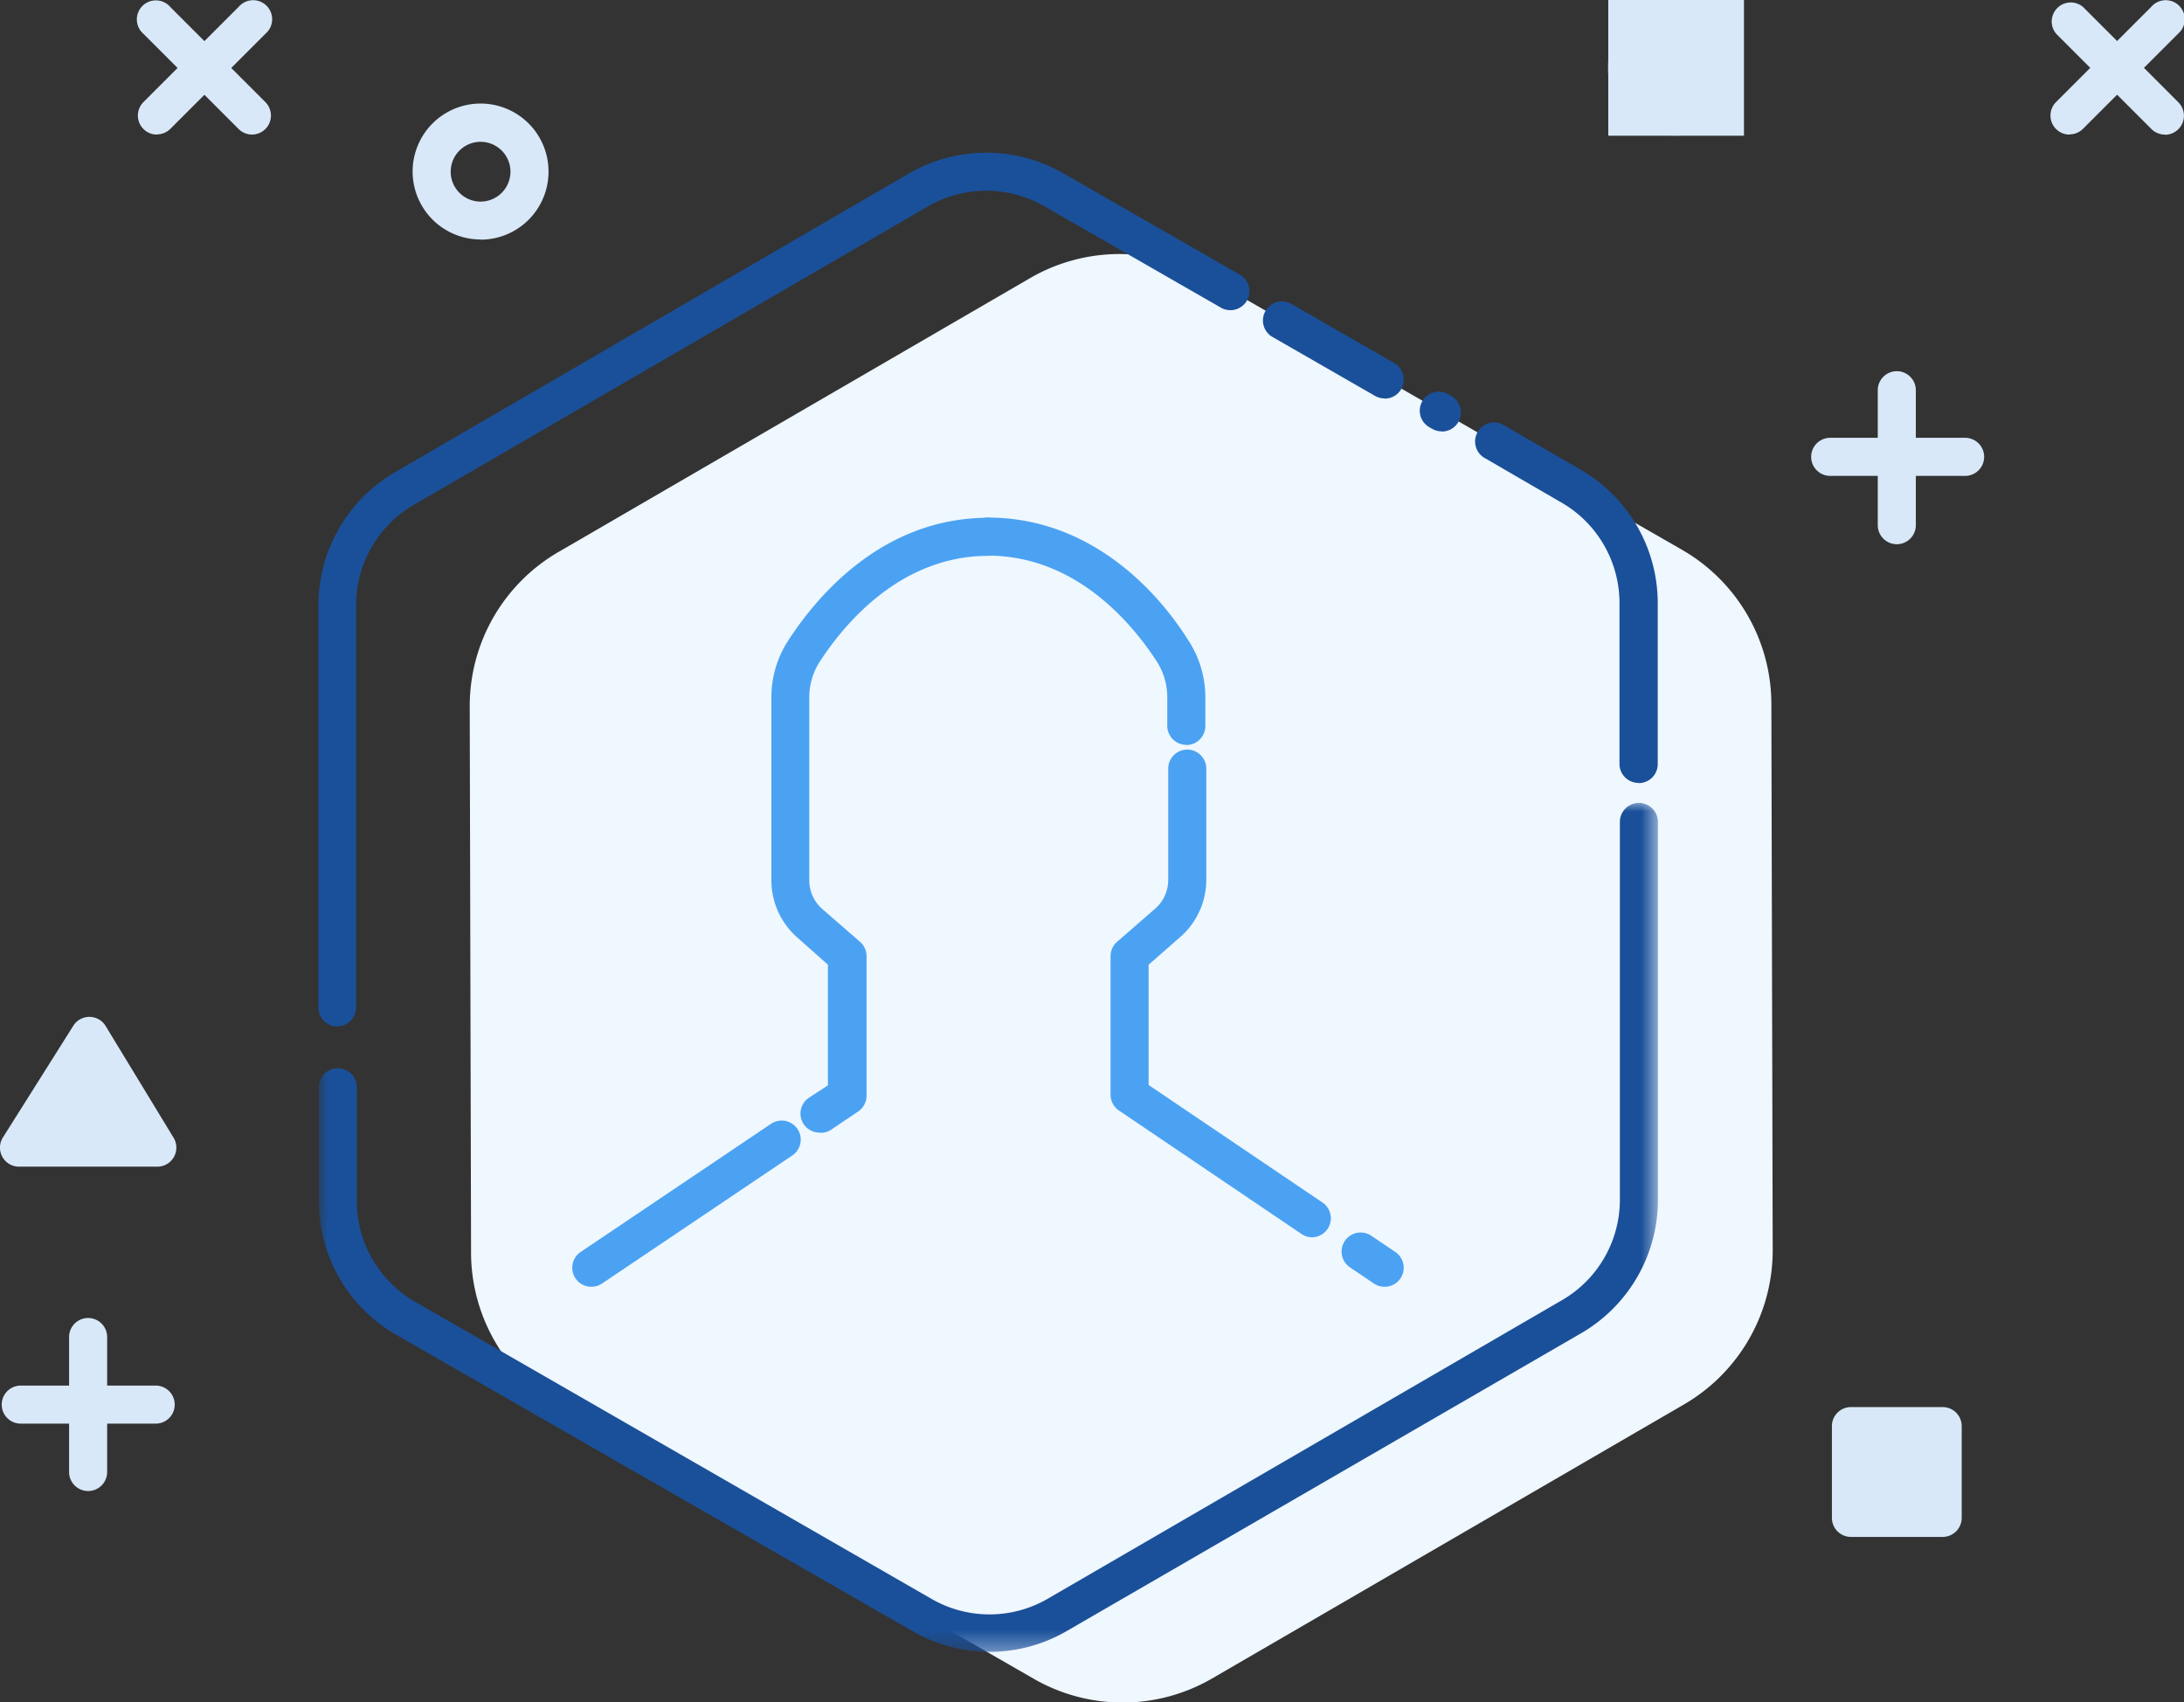 <svg xmlns="http://www.w3.org/2000/svg" xmlns:xlink="http://www.w3.org/1999/xlink" viewBox="0 0 114.75 89.43"><rect x="0" y="0" width="114.75" height="89.43" fill="#333333" stroke="none"/><defs><style>.a{fill:#fff;}.b{fill:#eff7ff;}.c{fill:#1a5099;}.d{mask:url(#a);}.e{fill:#d8e8f8;}.f{mask:url(#b);}.g{fill:#4ba2f2;}</style><mask id="a" x="16.74" y="42.13" width="70.4" height="44.65" maskUnits="userSpaceOnUse"><g transform="translate(-18.75 -15)"><polygon class="a" points="105.89 101.78 35.49 101.78 35.49 57.13 105.89 57.13 105.89 101.78"/></g></mask><mask id="b" x="84.5" y="0" width="7.13" height="7.13" maskUnits="userSpaceOnUse"><g transform="translate(-18.75 -15)"><polygon class="a" points="103.25 15 110.38 15 110.38 22.13 103.25 22.13 103.25 15"/></g></mask></defs><title>account</title><path class="b" d="M73.06,103.19,48.2,88.91a9.36,9.36,0,0,1-4.7-8.1l-.07-28.68A9.36,9.36,0,0,1,48.09,44l24.8-14.4a9.36,9.36,0,0,1,9.36,0l24.87,14.28a9.36,9.36,0,0,1,4.7,8.1l.07,28.68a9.36,9.36,0,0,1-4.66,8.12l-24.8,14.4A9.36,9.36,0,0,1,73.06,103.19Z" transform="translate(-18.75 -15)"/><path class="c" d="M91.5,35.93a1,1,0,0,1-.5-.13l-5.43-3.12a1,1,0,0,1,1-1.73L92,34.07a1,1,0,0,1-.5,1.87" transform="translate(-18.75 -15)"/><path class="c" d="M36.48,68.93a1,1,0,0,1-1-1l0-21.11a8.1,8.1,0,0,1,4-7L66.53,24.1a8.1,8.1,0,0,1,8.08,0l9.25,5.31a1,1,0,1,1-1,1.73l-9.25-5.31a6.1,6.1,0,0,0-6.08,0L40.46,41.54a6.09,6.09,0,0,0-3,5.27l0,21.11a1,1,0,0,1-1,1Z" transform="translate(-18.75 -15)"/><g class="d"><path class="c" d="M70.73,101.78a8.08,8.08,0,0,1-4-1.07L39.56,85.12a8.1,8.1,0,0,1-4.06-7v-6a1,1,0,0,1,1-1h0a1,1,0,0,1,1,1v6a6.09,6.09,0,0,0,3.05,5.26L67.7,99a6.1,6.1,0,0,0,6.08,0l27.08-15.72a6.1,6.1,0,0,0,3-5.27l0-19.83a1,1,0,0,1,1-1h0a1,1,0,0,1,1,1l0,19.84a8.1,8.1,0,0,1-4,7L74.79,100.69a8.08,8.08,0,0,1-4.06,1.09" transform="translate(-18.75 -15)"/></g><path class="c" d="M104.84,56.13a1,1,0,0,1-1-1l0-8.47a6.1,6.1,0,0,0-3.05-5.26l-4-2.32a1,1,0,1,1,1-1.73l4,2.32a8.1,8.1,0,0,1,4.06,7l0,8.47a1,1,0,0,1-1,1Z" transform="translate(-18.75 -15)"/><path class="c" d="M94.5,37.66a1,1,0,0,1-.5-.13l-.19-.11a1,1,0,0,1,1-1.73l.19.11a1,1,0,0,1-.5,1.87" transform="translate(-18.75 -15)"/><polygon class="e" points="84.5 0 91.63 0 91.63 7.13 84.5 7.13 84.5 0"/><g class="f"><path class="e" d="M106.81,17a1.57,1.57,0,1,0,1.56,1.57A1.57,1.57,0,0,0,106.81,17m0,5.13a3.57,3.57,0,1,1,3.56-3.57,3.57,3.57,0,0,1-3.56,3.57" transform="translate(-18.75 -15)"/></g><path class="e" d="M21.56,74.29h3.68l-1.81-3Zm5.46,2H19.75a1,1,0,0,1-.85-1.53l3.7-5.87a1,1,0,0,1,.85-.47h0a1,1,0,0,1,.85.48l3.57,5.87A1,1,0,0,1,27,76.29Z" transform="translate(-18.75 -15)"/><polygon class="e" points="8.27 60.29 1 60.29 4.63 54.42 8.27 60.29"/><path class="e" d="M117,93.74h2.82V90.92H117Zm3.82,2H116a1,1,0,0,1-1-1V89.92a1,1,0,0,1,1-1h4.82a1,1,0,0,1,1,1v4.82a1,1,0,0,1-1,1Z" transform="translate(-18.75 -15)"/><polygon class="e" points="97.25 79.74 102.07 79.74 102.07 74.92 97.25 74.92 97.25 79.74"/><path class="e" d="M44,22.45A1.57,1.57,0,1,0,45.57,24,1.57,1.57,0,0,0,44,22.45m0,5.13A3.57,3.57,0,1,1,47.57,24,3.57,3.57,0,0,1,44,27.59" transform="translate(-18.75 -15)"/><path class="e" d="M132.5,22.07a1,1,0,0,1-.71-.29l-5-5a1,1,0,0,1,1.41-1.41l5,5a1,1,0,0,1-.71,1.71" transform="translate(-18.75 -15)"/><path class="e" d="M127.49,22.07a1,1,0,0,1-.71-1.71l5-5a1,1,0,1,1,1.41,1.41l-5,5a1,1,0,0,1-.71.29" transform="translate(-18.75 -15)"/><path class="e" d="M32,22.07a1,1,0,0,1-.71-.29l-5-5a1,1,0,1,1,1.41-1.41l5,5A1,1,0,0,1,32,22.07" transform="translate(-18.75 -15)"/><path class="e" d="M27,22.07a1,1,0,0,1-.71-1.71l5-5a1,1,0,1,1,1.41,1.41l-5,5a1,1,0,0,1-.71.29" transform="translate(-18.75 -15)"/><path class="e" d="M118.41,43.59a1,1,0,0,1-1-1V35.5a1,1,0,0,1,2,0v7.09a1,1,0,0,1-1,1" transform="translate(-18.75 -15)"/><path class="e" d="M122,40h-7.09a1,1,0,0,1,0-2H122a1,1,0,0,1,0,2" transform="translate(-18.75 -15)"/><path class="e" d="M23.38,93.33a1,1,0,0,1-1-1V85.24a1,1,0,0,1,2,0v7.09a1,1,0,0,1-1,1" transform="translate(-18.75 -15)"/><path class="e" d="M26.93,89.79H19.84a1,1,0,0,1,0-2h7.09a1,1,0,0,1,0,2" transform="translate(-18.75 -15)"/><path class="g" d="M61.81,74.5a1,1,0,0,1-.56-1.83l1-.65V65.68l-1.62-1.44a4,4,0,0,1-1.35-3v-9.6a5.46,5.46,0,0,1,.89-3c1.57-2.41,5-6.44,10.52-6.44a1,1,0,0,1,0,2c-4.56,0-7.5,3.47-8.85,5.53a3.47,3.47,0,0,0-.57,1.9v9.6a2,2,0,0,0,.68,1.52l2,1.74a1,1,0,0,1,.33.75v7.32a1,1,0,0,1-.44.83l-1.41.95a1,1,0,0,1-.56.17" transform="translate(-18.75 -15)"/><path class="g" d="M49.82,82.6a1,1,0,0,1-.56-1.83l10-6.73a1,1,0,0,1,1.12,1.66l-10,6.73a1,1,0,0,1-.56.17" transform="translate(-18.75 -15)"/><path class="g" d="M81.08,54.13a1,1,0,0,1-1-1V51.62a3.46,3.46,0,0,0-.57-1.9c-1.35-2.07-4.3-5.53-8.86-5.53a1,1,0,0,1,0-2c5.5,0,9,4,10.53,6.44a5.47,5.47,0,0,1,.9,3v1.51a1,1,0,0,1-1,1" transform="translate(-18.75 -15)"/><path class="g" d="M87.7,80a1,1,0,0,1-.56-.17l-9.6-6.49a1,1,0,0,1-.44-.83V65.23a1,1,0,0,1,.34-.75l2-1.74a2,2,0,0,0,.69-1.52V55.38a1,1,0,0,1,2,0v5.83a4,4,0,0,1-1.35,3L79.1,65.68V72l9.16,6.19A1,1,0,0,1,87.7,80" transform="translate(-18.75 -15)"/><path class="g" d="M91.5,82.6a1,1,0,0,1-.56-.17l-1.26-.85a1,1,0,1,1,1.12-1.66l1.26.85a1,1,0,0,1-.56,1.83" transform="translate(-18.75 -15)"/></svg>